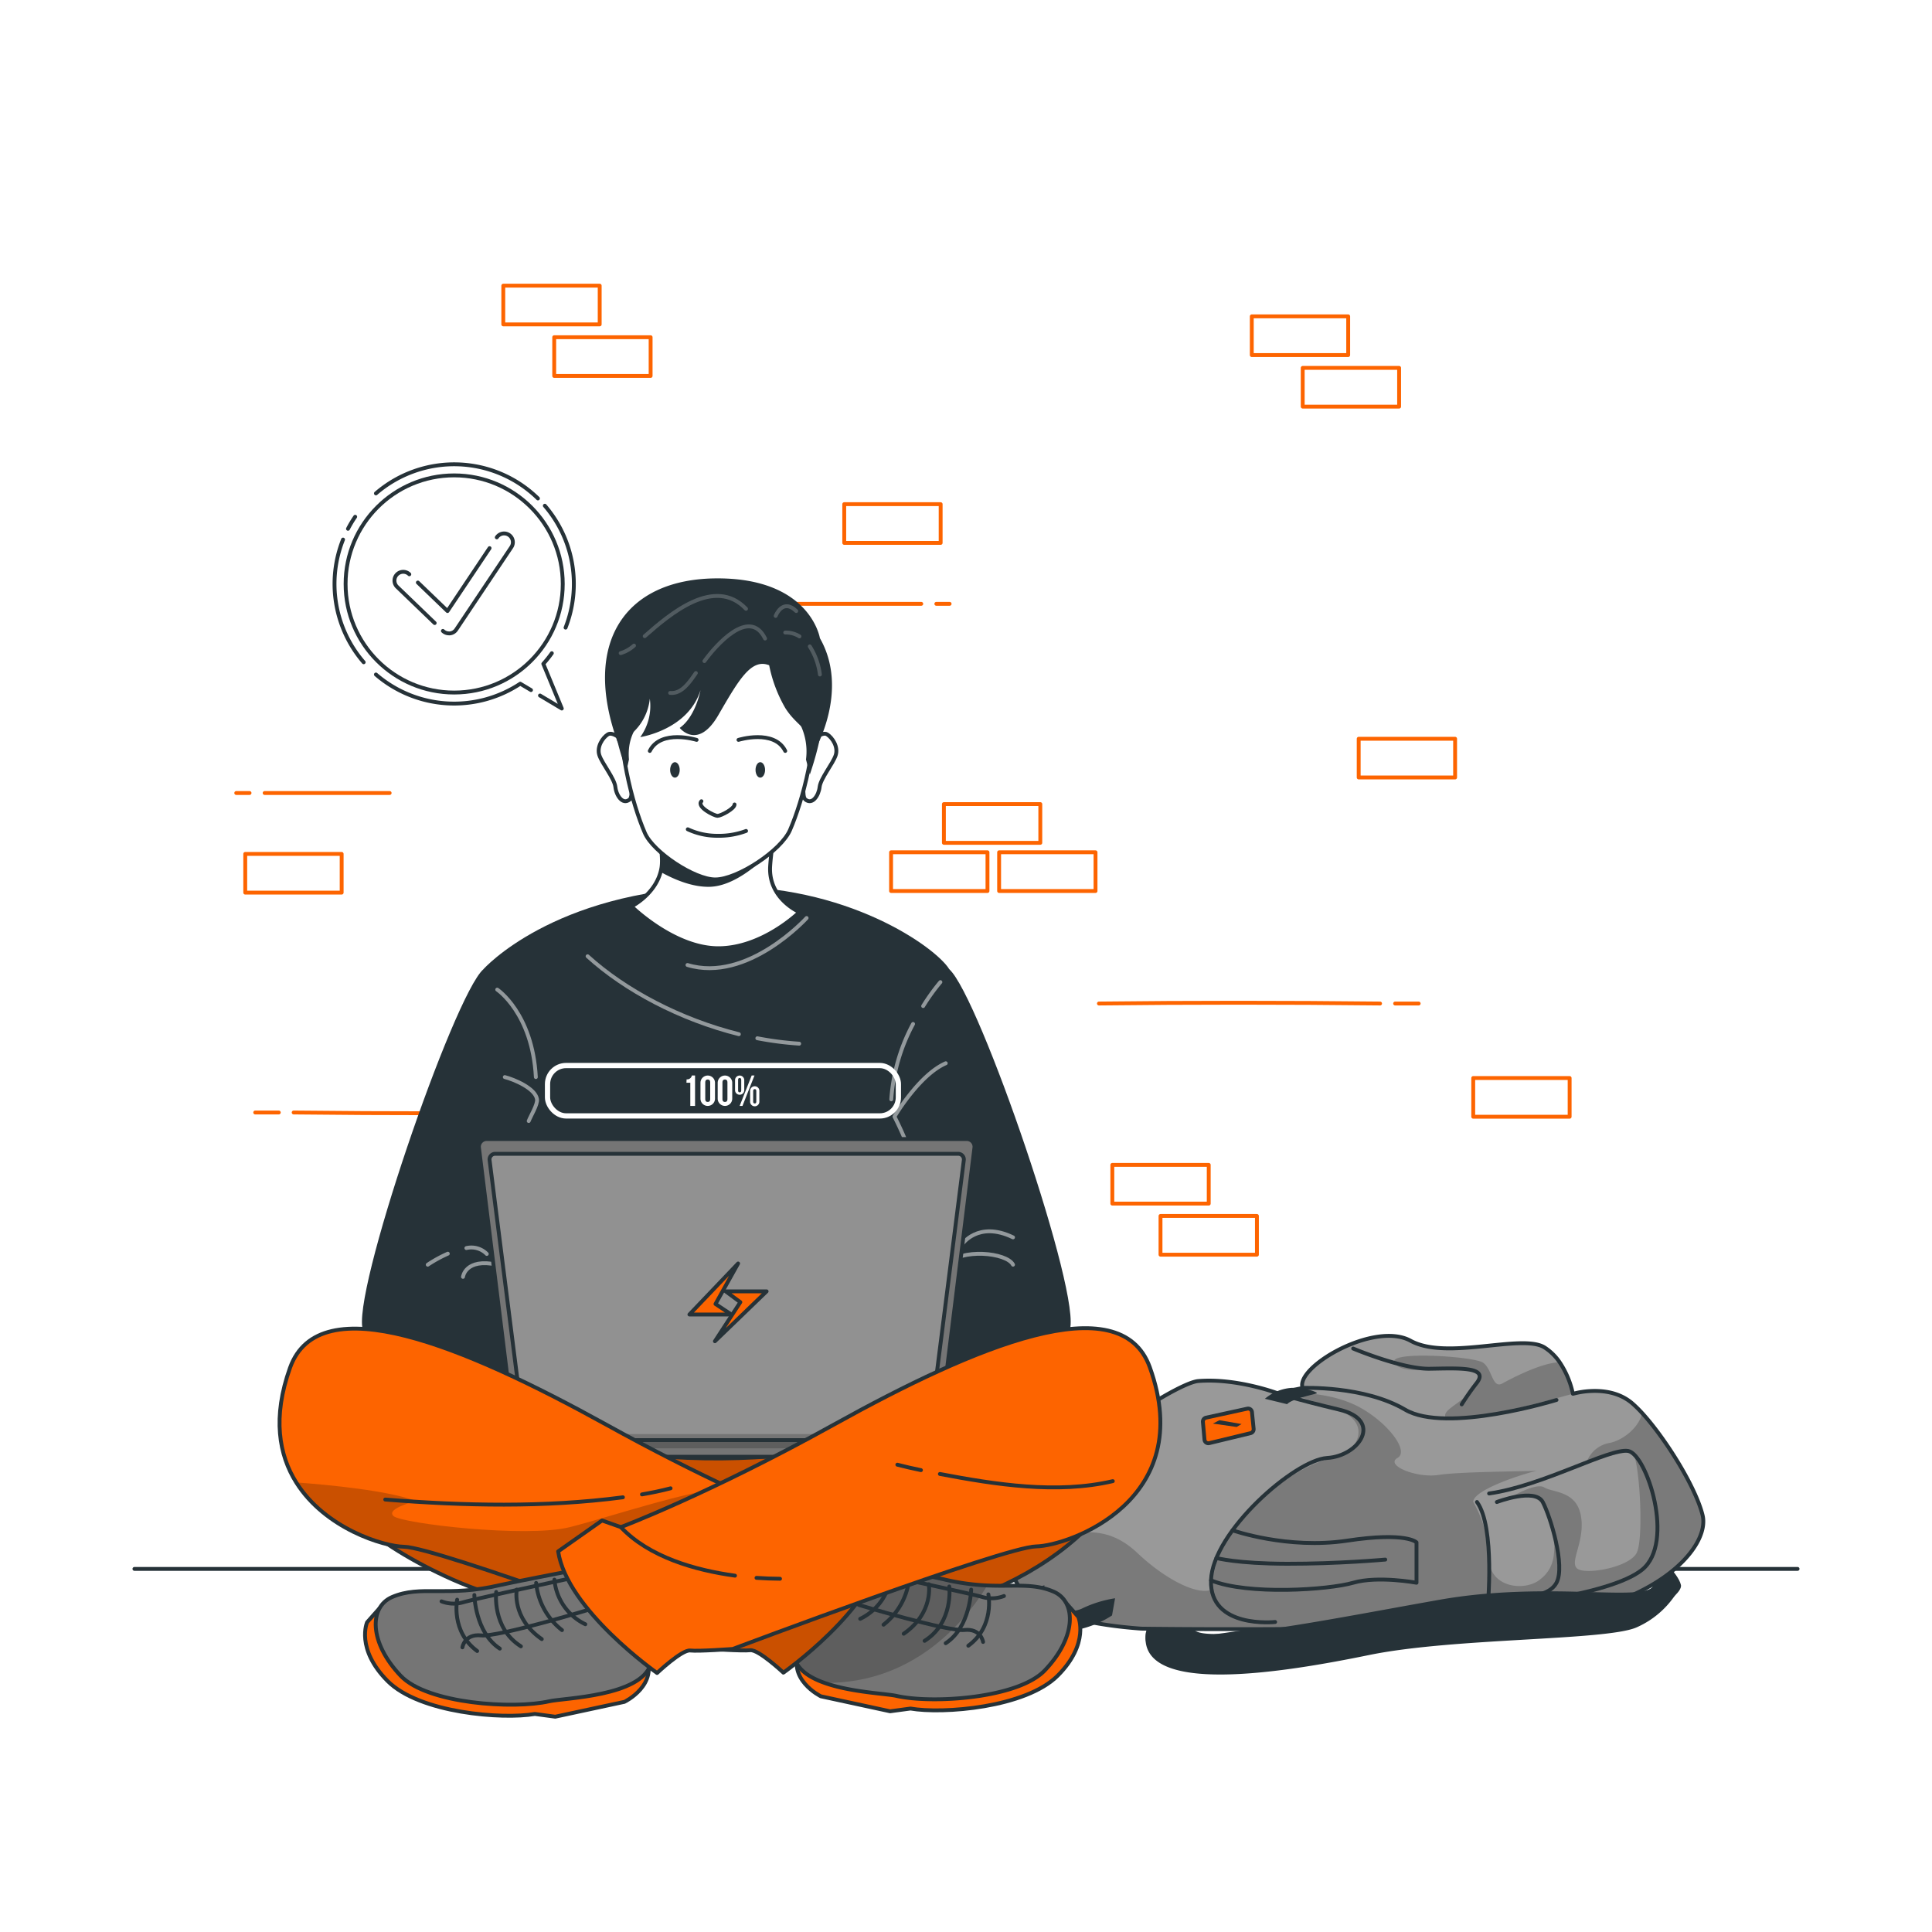 <svg class="animated" id="freepik_stories-files-sent" xmlns="http://www.w3.org/2000/svg" xmlns:xlink="http://www.w3.org/1999/xlink" viewBox="0 0 500 500" version="1.1" xmlns:svgjs="http://svgjs.com/svgjs"><style>svg#freepik_stories-files-sent:not(.animated) .animable {opacity: 0;}svg#freepik_stories-files-sent.animated #elhi7onuu8h5d {animation: 2.2s 1 forwards cubic-bezier(.36,-0.01,.5,1.38) slideRight;animation-delay: 0s;}svg#freepik_stories-files-sent.animated #elvqedasbb3v {animation: 2.2s 1 forwards cubic-bezier(.36,-0.01,.5,1.38) slideRight;animation-delay: 0.733s;opacity: 0}svg#freepik_stories-files-sent.animated #elu6qvzk6aar {animation: 2.2s 1 forwards cubic-bezier(.36,-0.01,.5,1.38) slideRight;animation-delay: 1.467s;opacity: 0}svg#freepik_stories-files-sent.animated #freepik--background-simple--inject-16 {animation: 2.2s 1 forwards cubic-bezier(.36,-0.01,.5,1.38) slideRight;animation-delay: 0s;}svg#freepik_stories-files-sent.animated #freepik--Bricks--inject-16 {animation: 1s 1 forwards cubic-bezier(.36,-0.01,.5,1.38) slideDown;animation-delay: 0s;}svg#freepik_stories-files-sent.animated #freepik--Floor--inject-16 {animation: 1s 1 forwards cubic-bezier(.36,-0.01,.5,1.38) lightSpeedLeft;animation-delay: 0s;}svg#freepik_stories-files-sent.animated #freepik--Bag--inject-16 {animation: 1s 1 forwards cubic-bezier(.36,-0.01,.5,1.38) slideDown;animation-delay: 0s;}svg#freepik_stories-files-sent.animated #freepik--Character--inject-16 {animation: 2s 1 forwards cubic-bezier(.36,-0.01,.5,1.38) zoomIn,1.5s Infinite  linear floating;animation-delay: 0s,2s;}svg#freepik_stories-files-sent.animated #freepik--Progress--inject-16 {animation: 2s 1 forwards cubic-bezier(.36,-0.01,.5,1.38) lightSpeedLeft,1.5s Infinite  linear floating;animation-delay: 0s,2s;}svg#freepik_stories-files-sent.animated #freepik--Bubble--inject-16 {animation: 2s 1 forwards cubic-bezier(.36,-0.01,.5,1.38) slideUp,1.5s Infinite  linear floating;animation-delay: 0s,2s;}svg#freepik_stories-files-sent.animated #eloc828oe0bb8 {animation: 2s 1 forwards cubic-bezier(.36,-0.01,.5,1.38) slideLeft;animation-delay: 0s;}svg#freepik_stories-files-sent.animated #elxp9w1s3t9 {animation: 2s 1 forwards cubic-bezier(.36,-0.01,.5,1.38) slideLeft;animation-delay: 0.061s;opacity: 0}svg#freepik_stories-files-sent.animated #el9j34naldr4 {animation: 2s 1 forwards cubic-bezier(.36,-0.01,.5,1.38) slideLeft;animation-delay: 0.121s;opacity: 0}svg#freepik_stories-files-sent.animated #elc8nr4ms9vrg {animation: 2s 1 forwards cubic-bezier(.36,-0.01,.5,1.38) slideLeft;animation-delay: 0.182s;opacity: 0}svg#freepik_stories-files-sent.animated #elsf1osgwh1tr {animation: 2s 1 forwards cubic-bezier(.36,-0.01,.5,1.38) slideLeft;animation-delay: 0.242s;opacity: 0}svg#freepik_stories-files-sent.animated #el837ce14qwsf {animation: 2s 1 forwards cubic-bezier(.36,-0.01,.5,1.38) slideLeft;animation-delay: 0.303s;opacity: 0}svg#freepik_stories-files-sent.animated #elgq0yi4sar5v {animation: 2s 1 forwards cubic-bezier(.36,-0.01,.5,1.38) slideLeft;animation-delay: 0.364s;opacity: 0}svg#freepik_stories-files-sent.animated #el6unsng15gbx {animation: 2s 1 forwards cubic-bezier(.36,-0.01,.5,1.38) slideLeft;animation-delay: 0.424s;opacity: 0}svg#freepik_stories-files-sent.animated #elqdt8kd4vhl9 {animation: 2s 1 forwards cubic-bezier(.36,-0.01,.5,1.38) slideLeft;animation-delay: 0.485s;opacity: 0}svg#freepik_stories-files-sent.animated #elz9gc32y3vkk {animation: 2s 1 forwards cubic-bezier(.36,-0.01,.5,1.38) slideLeft;animation-delay: 0.545s;opacity: 0}svg#freepik_stories-files-sent.animated #eltuabtyt1sr {animation: 2s 1 forwards cubic-bezier(.36,-0.01,.5,1.38) slideLeft;animation-delay: 0.606s;opacity: 0}svg#freepik_stories-files-sent.animated #el8vrx8lvsicl {animation: 2s 1 forwards cubic-bezier(.36,-0.01,.5,1.38) slideLeft;animation-delay: 0.667s;opacity: 0}svg#freepik_stories-files-sent.animated #elqnbujnr5b4a {animation: 2s 1 forwards cubic-bezier(.36,-0.01,.5,1.38) slideLeft;animation-delay: 0.727s;opacity: 0}svg#freepik_stories-files-sent.animated #elhy2tzmul5x {animation: 2s 1 forwards cubic-bezier(.36,-0.01,.5,1.38) slideLeft;animation-delay: 0.788s;opacity: 0}svg#freepik_stories-files-sent.animated #elb7n35iqm0iv {animation: 2s 1 forwards cubic-bezier(.36,-0.01,.5,1.38) slideLeft;animation-delay: 0.848s;opacity: 0}svg#freepik_stories-files-sent.animated #eltnq6r2bkpd {animation: 2s 1 forwards cubic-bezier(.36,-0.01,.5,1.38) slideLeft;animation-delay: 0.909s;opacity: 0}svg#freepik_stories-files-sent.animated #elqquv2aaqus8 {animation: 2s 1 forwards cubic-bezier(.36,-0.01,.5,1.38) slideLeft;animation-delay: 0.97s;opacity: 0}svg#freepik_stories-files-sent.animated #elvxibfhqp9wa {animation: 2s 1 forwards cubic-bezier(.36,-0.01,.5,1.38) slideLeft;animation-delay: 1.03s;opacity: 0}svg#freepik_stories-files-sent.animated #elx3scsez25t {animation: 2s 1 forwards cubic-bezier(.36,-0.01,.5,1.38) slideLeft;animation-delay: 1.091s;opacity: 0}svg#freepik_stories-files-sent.animated #el8my0k3pdm9e {animation: 2s 1 forwards cubic-bezier(.36,-0.01,.5,1.38) slideLeft;animation-delay: 1.152s;opacity: 0}svg#freepik_stories-files-sent.animated #elo06vqazje3 {animation: 2s 1 forwards cubic-bezier(.36,-0.01,.5,1.38) slideLeft;animation-delay: 1.212s;opacity: 0}svg#freepik_stories-files-sent.animated #eljer4ewfvfp {animation: 2s 1 forwards cubic-bezier(.36,-0.01,.5,1.38) slideLeft;animation-delay: 1.273s;opacity: 0}svg#freepik_stories-files-sent.animated #el2dapipcl9if {animation: 2s 1 forwards cubic-bezier(.36,-0.01,.5,1.38) slideLeft;animation-delay: 1.333s;opacity: 0}svg#freepik_stories-files-sent.animated #el40bi9edwkwd {animation: 2s 1 forwards cubic-bezier(.36,-0.01,.5,1.38) slideLeft;animation-delay: 1.394s;opacity: 0}svg#freepik_stories-files-sent.animated #elrnuclxc2nsb {animation: 2s 1 forwards cubic-bezier(.36,-0.01,.5,1.38) slideLeft;animation-delay: 1.455s;opacity: 0}svg#freepik_stories-files-sent.animated #el3g5w8sjsopl {animation: 2s 1 forwards cubic-bezier(.36,-0.01,.5,1.38) slideLeft;animation-delay: 1.515s;opacity: 0}svg#freepik_stories-files-sent.animated #elyn6yagsndug {animation: 2s 1 forwards cubic-bezier(.36,-0.01,.5,1.38) slideLeft;animation-delay: 1.576s;opacity: 0}svg#freepik_stories-files-sent.animated #elsd9hn2h6ql {animation: 2s 1 forwards cubic-bezier(.36,-0.01,.5,1.38) slideLeft;animation-delay: 1.636s;opacity: 0}svg#freepik_stories-files-sent.animated #el41o6ykp457n {animation: 2s 1 forwards cubic-bezier(.36,-0.01,.5,1.38) slideLeft;animation-delay: 1.697s;opacity: 0}svg#freepik_stories-files-sent.animated #el9tydaqzso2l {animation: 2s 1 forwards cubic-bezier(.36,-0.01,.5,1.38) slideLeft;animation-delay: 1.758s;opacity: 0}svg#freepik_stories-files-sent.animated #elbphsbg4u5bv {animation: 2s 1 forwards cubic-bezier(.36,-0.01,.5,1.38) slideLeft;animation-delay: 1.818s;opacity: 0}svg#freepik_stories-files-sent.animated #elkexl6f3ooo {animation: 2s 1 forwards cubic-bezier(.36,-0.01,.5,1.38) slideLeft;animation-delay: 1.879s;opacity: 0}svg#freepik_stories-files-sent.animated #elrqjxf42v5vh {animation: 2s 1 forwards cubic-bezier(.36,-0.01,.5,1.38) slideLeft;animation-delay: 1.939s;opacity: 0}svg#freepik_stories-files-sent.animated #freepik--Folder--inject-16 {animation: 2s 1 forwards cubic-bezier(.36,-0.01,.5,1.38) slideLeft,1.5s Infinite  linear floating;animation-delay: 0s,2s;}            @keyframes slideRight {                0% {                    opacity: 0;                    transform: translateX(30px);                }                100% {                    opacity: 1;                    transform: translateX(0);                }            }                    @keyframes slideDown {                0% {                    opacity: 0;                    transform: translateY(-30px);                }                100% {                    opacity: 1;                    transform: translateY(0);                }            }                    @keyframes lightSpeedLeft {              from {                transform: translate3d(-50%, 0, 0) skewX(20deg);                opacity: 0;              }              60% {                transform: skewX(-10deg);                opacity: 1;              }              80% {                transform: skewX(2deg);              }              to {                opacity: 1;                transform: translate3d(0, 0, 0);              }            }                    @keyframes zoomIn {                0% {                    opacity: 0;                    transform: scale(0.5);                }                100% {                    opacity: 1;                    transform: scale(1);                }            }                    @keyframes floating {                0% {                    opacity: 1;                    transform: translateY(0px);                }                50% {                    transform: translateY(-10px);                }                100% {                    opacity: 1;                    transform: translateY(0px);                }            }                    @keyframes slideUp {                0% {                    opacity: 0;                    transform: translateY(30px);                }                100% {                    opacity: 1;                    transform: inherit;                }            }                    @keyframes slideLeft {                0% {                    opacity: 0;                    transform: translateX(-30px);                }                100% {                    opacity: 1;                    transform: translateX(0);                }            }        </style><g id="freepik--background-simple--inject-16" class="animable" style="transform-origin: 248.588px 250.609px;"><g id="elhi7onuu8h5d"><path d="M67.93,167.09s-27.88,72,11.3,144.5S199.11,422.39,263.7,455.14s131.66,16.8,163.53-36.84-11.84-91.93-11.9-168.42,11.45-96.74-30-161.36-143.06-78.93-219.9-31S67.93,167.09,67.93,167.09Z" style="fill: rgb(255, 255, 255); opacity: 0.7; transform-origin: 248.588px 250.609px;" class="animable"></path></g><path d="M99.7,82.87C113.15,66.79,131.34,54.34,153,54.61c37,.46,57,33.2,78.22,58.47,11,13.1,23.49,25.74,39.83,31.89,24.51,9.24,51.81,3.85,75.69-4.72,10.7-3.84,23.38-9.24,35.42-6.48,36.63,8.38,32.82,53.08,26.77,81.38-8.17,38.22-21.45,78.91-48.36,108.27-64.43,70.29-180.38,27.2-238.5-28.89-4.27-4.12-8.36-8.43-12.21-12.95a180,180,0,0,1-25.16-38.44C66,204.19,63.39,156.84,79.64,116.6A127.83,127.83,0,0,1,99.7,82.87Z" style="fill: rgb(253, 100, 0); transform-origin: 240.865px 207.284px;" id="elvqedasbb3v" class="animable"></path><g id="elu6qvzk6aar"><path d="M99.7,82.87C113.15,66.79,131.34,54.34,153,54.61c37,.46,57,33.2,78.22,58.47,11,13.1,23.49,25.74,39.83,31.89,24.51,9.24,51.81,3.85,75.69-4.72,10.7-3.84,23.38-9.24,35.42-6.48,36.63,8.38,32.82,53.08,26.77,81.38-8.17,38.22-21.45,78.91-48.36,108.27-64.43,70.29-180.38,27.2-238.5-28.89-4.27-4.12-8.36-8.43-12.21-12.95a180,180,0,0,1-25.16-38.44C66,204.19,63.39,156.84,79.64,116.6A127.83,127.83,0,0,1,99.7,82.87Z" style="fill: rgb(255, 255, 255); opacity: 0.7; transform-origin: 240.865px 207.284px;" class="animable"></path></g></g><g id="freepik--Bricks--inject-16" class="animable" style="transform-origin: 233.68px 199.32px;"><g id="eli8ytg7o0sya"><rect x="300.34" y="314.69" width="24.95" height="10.02" style="fill: none; stroke: rgb(253, 100, 0); stroke-linecap: round; stroke-linejoin: round; transform-origin: 312.815px 319.7px; transform: rotate(180deg);" class="animable"></rect></g><g id="eli340x0vjung"><rect x="287.87" y="301.47" width="24.95" height="10.02" style="fill: none; stroke: rgb(253, 100, 0); stroke-linecap: round; stroke-linejoin: round; transform-origin: 300.345px 306.48px; transform: rotate(180deg);" class="animable"></rect></g><g id="eljvxs7tc01d"><rect x="230.61" y="220.57" width="24.95" height="10.02" style="fill: none; stroke: rgb(253, 100, 0); stroke-linecap: round; stroke-linejoin: round; transform-origin: 243.085px 225.58px; transform: rotate(180deg);" class="animable"></rect></g><g id="ellcwjukxwfrb"><rect x="244.28" y="208.1" width="24.95" height="10.02" style="fill: none; stroke: rgb(253, 100, 0); stroke-linecap: round; stroke-linejoin: round; transform-origin: 256.755px 213.11px; transform: rotate(180deg);" class="animable"></rect></g><g id="elup1mmk3xaba"><rect x="337.14" y="95.21" width="24.95" height="10.02" style="fill: none; stroke: rgb(253, 100, 0); stroke-linecap: round; stroke-linejoin: round; transform-origin: 349.615px 100.22px; transform: rotate(180deg);" class="animable"></rect></g><g id="elovry6gvcgc"><rect x="323.96" y="81.87" width="24.95" height="10.02" style="fill: none; stroke: rgb(253, 100, 0); stroke-linecap: round; stroke-linejoin: round; transform-origin: 336.435px 86.88px; transform: rotate(180deg);" class="animable"></rect></g><g id="elnmdpzir2arr"><rect x="143.43" y="87.27" width="24.95" height="10.02" style="fill: none; stroke: rgb(253, 100, 0); stroke-linecap: round; stroke-linejoin: round; transform-origin: 155.905px 92.28px; transform: rotate(180deg);" class="animable"></rect></g><g id="el17iyg5ims3p"><rect x="130.25" y="73.93" width="24.95" height="10.02" style="fill: none; stroke: rgb(253, 100, 0); stroke-linecap: round; stroke-linejoin: round; transform-origin: 142.725px 78.94px; transform: rotate(180deg);" class="animable"></rect></g><g id="el68m6twk4tkl"><rect x="218.49" y="130.48" width="24.95" height="10.02" style="fill: none; stroke: rgb(253, 100, 0); stroke-linecap: round; stroke-linejoin: round; transform-origin: 230.965px 135.49px; transform: rotate(180deg);" class="animable"></rect></g><g id="elto8yvt8d8y"><rect x="351.63" y="191.19" width="24.95" height="10.02" style="fill: none; stroke: rgb(253, 100, 0); stroke-linecap: round; stroke-linejoin: round; transform-origin: 364.105px 196.2px; transform: rotate(180deg);" class="animable"></rect></g><g id="el814fkodyouh"><rect x="381.27" y="278.99" width="24.95" height="10.02" style="fill: none; stroke: rgb(253, 100, 0); stroke-linecap: round; stroke-linejoin: round; transform-origin: 393.745px 284px; transform: rotate(180deg);" class="animable"></rect></g><g id="elq3spzt03uw"><rect x="258.57" y="220.57" width="24.95" height="10.02" style="fill: none; stroke: rgb(253, 100, 0); stroke-linecap: round; stroke-linejoin: round; transform-origin: 271.045px 225.58px; transform: rotate(180deg);" class="animable"></rect></g><path d="M357.16,259.71c-24.25-.27-49.25-.27-72.76,0" style="fill: none; stroke: rgb(253, 100, 0); stroke-linecap: round; stroke-linejoin: round; transform-origin: 320.78px 259.609px;" id="elbdxidbv63or" class="animable"></path><path d="M367.15,259.71h-6.09" style="fill: none; stroke: rgb(253, 100, 0); stroke-linecap: round; stroke-linejoin: round; transform-origin: 364.105px 259.71px;" id="el078kk7qp8etg" class="animable"></path><path d="M76,287.91c24.25.27,49.25.27,72.76,0" style="fill: none; stroke: rgb(253, 100, 0); stroke-linecap: round; stroke-linejoin: round; transform-origin: 112.38px 288.011px;" id="el3tcl85c6vk9" class="animable"></path><path d="M66.05,287.91h6.1" style="fill: none; stroke: rgb(253, 100, 0); stroke-linecap: round; stroke-linejoin: round; transform-origin: 69.1px 287.91px;" id="elb8k5mg6q4nu" class="animable"></path><path d="M242.32,156.27h3.44" style="fill: none; stroke: rgb(253, 100, 0); stroke-linecap: round; stroke-linejoin: round; transform-origin: 244.04px 156.27px;" id="elvhwz6p301hb" class="animable"></path><path d="M206.07,156.27h32.35" style="fill: none; stroke: rgb(253, 100, 0); stroke-linecap: round; stroke-linejoin: round; transform-origin: 222.245px 156.27px;" id="elxx3h6qydf6" class="animable"></path><rect x="63.47" y="220.99" width="24.95" height="10.02" style="fill: none; stroke: rgb(253, 100, 0); stroke-linecap: round; stroke-linejoin: round; transform-origin: 75.945px 226px;" id="el8vopwq58ap4" class="animable"></rect><path d="M64.58,205.23H61.14" style="fill: none; stroke: rgb(253, 100, 0); stroke-linecap: round; stroke-linejoin: round; transform-origin: 62.86px 205.23px;" id="el8wpo6meinns" class="animable"></path><path d="M100.84,205.23H68.49" style="fill: none; stroke: rgb(253, 100, 0); stroke-linecap: round; stroke-linejoin: round; transform-origin: 84.665px 205.23px;" id="el4wbhk2ss3pc" class="animable"></path></g><g id="freepik--Floor--inject-16" class="animable" style="transform-origin: 250px 406.03px;"><line x1="34.79" y1="406.03" x2="465.21" y2="406.03" style="fill: none; stroke: rgb(38, 50, 56); stroke-linecap: round; stroke-linejoin: round; transform-origin: 250px 406.03px;" id="el5e2v4zd8a2g" class="animable"></line></g><g id="freepik--Bag--inject-16" class="animable" style="transform-origin: 351.275px 389.542px;"><path d="M299.28,416.19s-6.44,9.11.23,12.17,65.73-4,93.37-4.26,42.74-10.7,42.15-13.86-7.33-9.18-7.33-9.18L423,406.55s5,1.5,4.86,3.82-18.45,9.87-41.48,6.69-72.11,6.68-76,6.24-.17-9.14-.17-9.14Z" style="fill: rgb(38, 50, 56); transform-origin: 365.766px 415.094px;" id="el0zw19i6ndca" class="animable"></path><path d="M392,419.82c-36.31,2.52-96.64,1.67-96.64,1.67-31.14-2.27-37-12.54-32.14-24.23,7.57-18,40.82-39.35,46.88-39.85,10-.81,20.52,3.16,20.52,3.16l6.5-1.37c-2-5.39,18.55-17.39,27.94-12.21s28.8-1.93,34.65,1.72a13.65,13.65,0,0,1,3.92,3.83,23.12,23.12,0,0,1,3.43,8.16h0l.08,0h0a21.13,21.13,0,0,1,4.5-.7c3.22-.17,7.51.32,10.87,3.25a32.4,32.4,0,0,1,2.45,2.42c6.06,6.62,13.86,19.13,15.66,26.43C442.72,400.4,428.3,417.29,392,419.82Z" style="fill: rgb(153, 153, 153); transform-origin: 351.263px 383.674px;" id="elvegm0xs4isd" class="animable"></path><g style="clip-path: url(&quot;#freepik--clip-path--inject-16&quot;); transform-origin: 351.275px 386.233px;" id="elctip49sx68" class="animable"><g id="elxd0h1cdog7m"><path d="M360.87,352.66c-1.77-3.11,20.58-1.64,22.95,0s2.38,6.78,4.95,5.39c2.05-1.1,9.86-5.33,14.86-5.51a23.12,23.12,0,0,1,3.43,8.16s-30.75,8.69-32.73,6.38,5.54-4.23,7.91-9.3-7.12-3.68-9.09-3.64S362.64,355.76,360.87,352.66Z" style="opacity: 0.2; transform-origin: 383.915px 359.154px;" class="animable"></path></g><g id="elbd34r5qw446"><path d="M392,419.82c-36.31,2.52-96.64,1.67-96.64,1.67-31.14-2.27-37-12.54-32.14-24.23,1.2.94,3.26,1.36,6.64.71,11.11-2.14,17.43-2.73,24.56,4s15.24,10.82,19,9.5c0,0,.52-14.86,15-25.53s17.89-7.64,20.78-10.47,4.6-8-3.7-10.92-12.34-4-12.34-4,9.14-.71,17.06,2.84,14.83,12,11.47,13.91,4.94,5.31,10.68,4.4c5.08-.82,21.94-.91,25.32-1.05-3,.64-16.42,4.83-16.42,8.05,0,0,4.14,6.8,4.11,14.49s9,8.67,12.91,5.79,4.73-6.83,3.25-14.35-5.62-8.08-11-6.91c0,0,6.92-4.17,9.1-2.79s8.3.8,9.49,7.32-3,11.87-1,13.65,13.45-.2,15.43-4,.67-25.57-1.24-26-11.46,2.47-11.73,2.55a7.72,7.72,0,0,1,5.85-5c3.52-.62,7.86-4.08,8.55-7.86,6.06,6.62,13.86,19.13,15.66,26.43C442.72,400.4,428.3,417.29,392,419.82Z" style="opacity: 0.2; transform-origin: 351.275px 391.06px;" class="animable"></path></g></g><path d="M392,419.82c-36.31,2.52-96.64,1.67-96.64,1.67-31.14-2.27-37-12.54-32.14-24.23,7.57-18,40.82-39.35,46.88-39.85,10-.81,20.52,3.16,20.52,3.16l6.5-1.37c-2-5.39,18.55-17.39,27.94-12.21s28.8-1.93,34.65,1.72a13.65,13.65,0,0,1,3.92,3.83,23.12,23.12,0,0,1,3.43,8.16h0l.08,0h0a21.13,21.13,0,0,1,4.5-.7c3.22-.17,7.51.32,10.87,3.25a32.4,32.4,0,0,1,2.45,2.42c6.06,6.62,13.86,19.13,15.66,26.43C442.72,400.4,428.3,417.29,392,419.82Z" style="fill: none; stroke: rgb(38, 50, 56); stroke-linecap: round; stroke-linejoin: round; transform-origin: 351.263px 383.674px;" id="el5rfoqblcd9u" class="animable"></path><path d="M330.62,360.57s4.55,1.52,16,4.25,5.14,12-3.17,12.5S313.81,396.39,313.41,409,330,419.77,330,419.77" style="fill: none; stroke: rgb(38, 50, 56); stroke-linecap: round; stroke-linejoin: round; transform-origin: 333.125px 390.217px;" id="elag8wt75vo59" class="animable"></path><path d="M337.13,359.2s15.84-.67,26.52,5.62,39.17-2.51,39.17-2.51" style="fill: none; stroke: rgb(38, 50, 56); stroke-linecap: round; stroke-linejoin: round; transform-origin: 369.975px 363.133px;" id="elppbb4gl114" class="animable"></path><path d="M382.24,388.72C387,395.24,385,416.1,385,416.1s31.37-2.86,40-9.88,1.13-29.86-3.62-30.71-22.15,9.07-36,11" style="fill: none; stroke: rgb(38, 50, 56); stroke-linecap: round; stroke-linejoin: round; transform-origin: 405.596px 395.779px;" id="elsfnxyo2jzp" class="animable"></path><path d="M387.39,388.72s9.89-3.76,11.87,0,5.9,16.48,3.56,20.89-11.08,3.59-11.08,3.59" style="fill: none; stroke: rgb(38, 50, 56); stroke-linecap: round; stroke-linejoin: round; transform-origin: 395.466px 400.155px;" id="eltzq2zvl3m" class="animable"></path><path d="M350.2,349s12.64,5.33,19.77,5.23,15.44-.63,12.27,3.59a67.06,67.06,0,0,0-3.95,5.63" style="fill: none; stroke: rgb(38, 50, 56); stroke-linecap: round; stroke-linejoin: round; transform-origin: 366.567px 356.225px;" id="elxji3127v" class="animable"></path><path d="M319,396.05s14.21,5,29.64,2.67,17.95.45,17.95.45v10.44s-10-1.85-16.37,0-27.3,3.26-36.79-.61" style="fill: none; stroke: rgb(38, 50, 56); stroke-linecap: round; stroke-linejoin: round; transform-origin: 340.01px 403.755px;" id="elnne0tdacxq" class="animable"></path><path d="M314.81,403.21s5.23,1.46,18.33,1.49,25.37-1.08,25.37-1.08" style="fill: none; stroke: rgb(38, 50, 56); stroke-linecap: round; stroke-linejoin: round; transform-origin: 336.66px 403.955px;" id="elvld7ng5nhab" class="animable"></path><path d="M311.72,372.55l-.41-4.55a1.05,1.05,0,0,1,.82-1.11l10.62-2.32a1,1,0,0,1,1.26.91l.43,4.3a1.06,1.06,0,0,1-.79,1.12L313,373.47A1,1,0,0,1,311.72,372.55Z" style="fill: rgb(253, 100, 0); stroke: rgb(38, 50, 56); stroke-linecap: round; stroke-linejoin: round; transform-origin: 317.875px 369.023px;" id="el8ra2qv9ze8d" class="animable"></path><polygon points="315.58 367.55 321.32 368.54 320.04 369.3 313.9 368.42 315.58 367.55" style="fill: rgb(38, 50, 56); transform-origin: 317.61px 368.425px;" id="el1b9rgs6cdf8" class="animable"></polygon><path d="M327.35,362a12,12,0,0,1,7-2.83c3.85,0,6.82,1.19,6.42,1.42s-6.52,1.43-7.66,2.81Z" style="fill: rgb(38, 50, 56); transform-origin: 334.078px 361.285px;" id="elxqi41jzmi3n" class="animable"></path><path d="M270.29,410.26s-12.46,4.07-5.74,8.82,15.83,3.76,23.24-1l.79-4.45a30.34,30.34,0,0,0-8.4,2.58c-3.86,2-12.86,0-12.27-1.1a2.68,2.68,0,0,1,2.18-1.09Z" style="fill: rgb(38, 50, 56); transform-origin: 275.57px 416.223px;" id="el0n6h24u96r8" class="animable"></path><path d="M308.68,421.19c.92,5,35.68-2.2,63.91-7.18s53.2.79,55.28-3.64,7.16-.13,7.16-.13a23.34,23.34,0,0,1-11.66,11c-8.28,3.39-47.17,2.6-69,7.07s-60.56,11-57.77-6Z" style="fill: rgb(38, 50, 56); transform-origin: 365.744px 420.865px;" id="el5sa1zzigvi" class="animable"></path></g><g id="freepik--Character--inject-16" class="animable" style="transform-origin: 186.326px 296.98px;"><path d="M75,364s-.57,25.77,42.1,44.77S275.73,437,296.86,370.06l-65.71-18.87H143L123.6,360Z" style="fill: rgb(253, 100, 0); transform-origin: 185.93px 386.914px;" id="elp0jthd71nqb" class="animable"></path><g style="clip-path: url(&quot;#freepik--clip-path-2--inject-16&quot;); transform-origin: 185.93px 386.914px;" id="el9rg9i0a2nt" class="animable"><g id="eljnokjem4qtc"><path d="M75,364s-.57,25.77,42.1,44.77S275.73,437,296.86,370.06l-65.71-18.87H143L123.6,360Z" style="opacity: 0.2; transform-origin: 185.93px 386.914px;" class="animable"></path></g></g><path d="M75,364s-.57,25.77,42.1,44.77S275.73,437,296.86,370.06l-65.71-18.87H143L123.6,360Z" style="fill: none; stroke: rgb(38, 50, 56); stroke-linecap: round; stroke-linejoin: round; transform-origin: 185.93px 386.914px;" id="elo6g6n1gs1xl" class="animable"></path><path d="M125.09,250.85c-7.74,6.91-34.58,85-31.11,93.52s49,16.3,49,16.3-4.5-88.17-4.73-89.64S125.09,250.85,125.09,250.85Z" style="fill: rgb(38, 50, 56); transform-origin: 118.326px 305.76px;" id="eltecuma1io0s" class="animable"></path><path d="M245.68,250.85c7.74,6.91,34.58,85,31.11,93.52s-49,16.3-49,16.3,4.5-88.17,4.73-89.64S245.68,250.85,245.68,250.85Z" style="fill: rgb(38, 50, 56); transform-origin: 252.444px 305.76px;" id="eljm5bzh5qbo9" class="animable"></path><path d="M125.09,250.85s17.86-20.18,60.1-21.38c33.94-1,57.17,15.85,60.49,21.38s-15.1,79.24-15.1,79.24l10.31,39.68s-55.29,18.42-104.67,0l6.63-41.9S125.46,261.17,125.09,250.85Z" style="fill: rgb(38, 50, 56); transform-origin: 185.585px 303.692px;" id="elebnmzzl45s" class="animable"></path><g id="elxqc5tzvv4vo"><g style="opacity: 0.5; transform-origin: 186.435px 286.37px;" class="animable"><path d="M208.75,237.58s-15.3,16.86-30.83,12.16" style="fill: none; stroke: rgb(255, 255, 255); stroke-linecap: round; stroke-linejoin: round; transform-origin: 193.335px 244.074px;" id="el6a3jfa7sawu" class="animable"></path><path d="M196,268.7a87.4,87.4,0,0,0,10.83,1.4" style="fill: none; stroke: rgb(255, 255, 255); stroke-linecap: round; stroke-linejoin: round; transform-origin: 201.415px 269.4px;" id="el6ep57dulr6d" class="animable"></path><path d="M152.07,247.48c9.71,8.83,24,16.39,39.15,20.17" style="fill: none; stroke: rgb(255, 255, 255); stroke-linecap: round; stroke-linejoin: round; transform-origin: 171.645px 257.565px;" id="elahuavwf9kx" class="animable"></path><path d="M236.3,265a48.11,48.11,0,0,0-5.64,19.51" style="fill: none; stroke: rgb(255, 255, 255); stroke-linecap: round; stroke-linejoin: round; transform-origin: 233.48px 274.755px;" id="elj9rnty1y2kg" class="animable"></path><path d="M243.37,254.17a53.5,53.5,0,0,0-4.46,6.2" style="fill: none; stroke: rgb(255, 255, 255); stroke-linecap: round; stroke-linejoin: round; transform-origin: 241.14px 257.27px;" id="elfc9p7cz42o5" class="animable"></path><path d="M244.76,275.17c-6.91,3-13.27,13.82-13.27,13.82a83.34,83.34,0,0,1,6.63,17.69" style="fill: none; stroke: rgb(255, 255, 255); stroke-linecap: round; stroke-linejoin: round; transform-origin: 238.125px 290.925px;" id="elf1qzehmsrg" class="animable"></path><path d="M234.25,332.67s6.47-1.05,10.51-5.37,15.75-3.16,17.41,0" style="fill: none; stroke: rgb(255, 255, 255); stroke-linecap: round; stroke-linejoin: round; transform-origin: 248.21px 328.574px;" id="elgz39jpmxjlb" class="animable"></path><path d="M248.9,322.13s4.15-6.32,13.27-1.9" style="fill: none; stroke: rgb(255, 255, 255); stroke-linecap: round; stroke-linejoin: round; transform-origin: 255.535px 320.395px;" id="elpgcp6t2qfdl" class="animable"></path><path d="M128.68,256.11s9.11,6.07,10,22.64" style="fill: none; stroke: rgb(255, 255, 255); stroke-linecap: round; stroke-linejoin: round; transform-origin: 133.68px 267.43px;" id="elagxeo7fvv6v" class="animable"></path><path d="M134.88,295.39c-2.47,6.83-5.15,13.81-6.49,21" style="fill: none; stroke: rgb(255, 255, 255); stroke-linecap: round; stroke-linejoin: round; transform-origin: 131.635px 305.89px;" id="eln96dzvh5yv" class="animable"></path><path d="M130.64,278.75c2.41.61,7.88,2.9,8.34,5.72.22,1.31-1.7,4.45-2.15,5.65" style="fill: none; stroke: rgb(255, 255, 255); stroke-linecap: round; stroke-linejoin: round; transform-origin: 134.819px 284.435px;" id="elgxjopkc4obf" class="animable"></path><path d="M120.7,323a5.6,5.6,0,0,1,5.28,1.52" style="fill: none; stroke: rgb(255, 255, 255); stroke-linecap: round; stroke-linejoin: round; transform-origin: 123.34px 323.685px;" id="elgyew6satm5w" class="animable"></path><path d="M110.7,327.3a34.84,34.84,0,0,1,5.19-2.85" style="fill: none; stroke: rgb(255, 255, 255); stroke-linecap: round; stroke-linejoin: round; transform-origin: 113.295px 325.875px;" id="elz33eanc5qa" class="animable"></path><path d="M119.82,330.45s.59-4.93,8.86-3.15,27.9,7.86,27.9,7.86" style="fill: none; stroke: rgb(255, 255, 255); stroke-linecap: round; stroke-linejoin: round; transform-origin: 138.2px 331.036px;" id="elvzqwthjyhi" class="animable"></path></g></g><path d="M206.9,236.05s-9.5,9.35-21,9.35-22.48-10.83-22.48-10.83,5.93-2.95,7.52-8.86a9.58,9.58,0,0,0,.24-1.09c.43-2.59-.26-7-1.26-11.35-1.57-6.85-3.9-13.71-3.9-13.71h37.15s-1.76,8.57-2.92,16.47c-.21,1.45-.41,2.87-.56,4.22s-.31,2.8-.38,4C198.85,232.62,206.9,236.05,206.9,236.05Z" style="fill: rgb(255, 255, 255); stroke: rgb(38, 50, 56); stroke-linecap: round; stroke-linejoin: round; transform-origin: 185.16px 222.48px;" id="el8z241xgj3r6" class="animable"></path><path d="M241.87,369.84v4.29a3.17,3.17,0,0,1-.08.69A2.92,2.92,0,0,1,239,377H137.18a2.92,2.92,0,0,1-2.83-2.2,3.17,3.17,0,0,1-.08-.69v-4.29Z" style="fill: rgb(117, 117, 117); transform-origin: 188.07px 373.41px;" id="elkkb56xtxltc" class="animable"></path><g style="clip-path: url(&quot;#freepik--clip-path-3--inject-16&quot;); transform-origin: 188.07px 372.33px;" id="el8pc7q9fbb0b" class="animable"><g id="el3lfgbzebfi7"><path d="M241.87,369.84v4.29a3.17,3.17,0,0,1-.08.69H134.35a3.17,3.17,0,0,1-.08-.69v-4.29Z" style="opacity: 0.2; transform-origin: 188.07px 372.33px;" class="animable"></path></g></g><path d="M241.87,369.84v4.29a3.17,3.17,0,0,1-.08.69A2.92,2.92,0,0,1,239,377H137.18a2.92,2.92,0,0,1-2.83-2.2,3.17,3.17,0,0,1-.08-.69v-4.29Z" style="fill: none; stroke: rgb(38, 50, 56); stroke-linecap: round; stroke-linejoin: round; transform-origin: 188.07px 373.41px;" id="elhpirr437x8q" class="animable"></path><path d="M240.86,372.7H135.27a2.12,2.12,0,0,1-2.14-1.65l-9.17-74a2,2,0,0,1,2-2.27H250.18a2,2,0,0,1,2,2.27l-9.17,74A2.1,2.1,0,0,1,240.86,372.7Z" style="fill: rgb(117, 117, 117); stroke: rgb(38, 50, 56); stroke-linecap: round; stroke-linejoin: round; transform-origin: 188.07px 333.741px;" id="elhsvymhxrfqr" class="animable"></path><g id="elz7wyqqtw4ho"><path d="M135.7,371.14l-9-70.93a1.46,1.46,0,0,1,1.43-1.61H248a1.47,1.47,0,0,1,1.44,1.61l-9,70.93" style="fill: rgb(255, 255, 255); opacity: 0.2; transform-origin: 188.069px 334.87px;" class="animable"></path></g><path d="M135.7,371.14l-9-70.93a1.46,1.46,0,0,1,1.43-1.61H248a1.47,1.47,0,0,1,1.44,1.61l-9,70.93" style="fill: none; stroke: rgb(38, 50, 56); stroke-linecap: round; stroke-linejoin: round; transform-origin: 188.069px 334.87px;" id="el0zu02y19vu3" class="animable"></path><polygon points="189.27 340.19 178.42 340.19 191.02 326.99 185.17 337.47 189.27 340.19" style="fill: rgb(253, 100, 0); stroke: rgb(38, 50, 56); stroke-linecap: round; stroke-linejoin: round; transform-origin: 184.72px 333.59px;" id="eldg6fnxtz2vo" class="animable"></polygon><polygon points="185.02 347.11 198.4 334.2 187.8 334.2 191.6 337 185.02 347.11" style="fill: rgb(253, 100, 0); stroke: rgb(38, 50, 56); stroke-linecap: round; stroke-linejoin: round; transform-origin: 191.71px 340.655px;" id="el4jsdwpsk8xa" class="animable"></polygon><path d="M275.86,414.81l3.2,3.64s3,6.82-5.29,15.17-29.78,10-38.14,8.55l-5.27.71L212.43,439s-9.08-4.44-5.37-12.23S275.86,414.81,275.86,414.81Z" style="fill: rgb(253, 100, 0); stroke: rgb(38, 50, 56); stroke-linecap: round; stroke-linejoin: round; transform-origin: 242.879px 428.845px;" id="elqhncj09ogid" class="animable"></path><path d="M270.36,432.33c-6.93,7.23-29.13,8.67-38.4,6.56-2.53-.58-11.74-.91-18.6-3.37-3.7-1.31-6.72-3.24-7.64-6.16-2.66-8.33,20.78-24.18,20.78-24.18s14.95,2.88,18.05,3.62a59.14,59.14,0,0,0,11,1.52c7.11.31,11.92-.64,17.13,1.6C278.58,414.47,278.66,423.67,270.36,432.33Z" style="fill: rgb(117, 117, 117); transform-origin: 241.194px 422.479px;" id="el5ljmr1sc45o" class="animable"></path><g style="clip-path: url(&quot;#freepik--clip-path-4--inject-16&quot;); transform-origin: 230.51px 420.352px;" id="elqeroshtoffr" class="animable"><g id="elyxkfp89do9n"><path d="M255.51,410.32c-5.34,8.72-18.67,25.46-42.15,25.2-3.7-1.31-6.72-3.24-7.64-6.16-2.66-8.33,20.78-24.18,20.78-24.18s14.95,2.88,18.05,3.62A59.14,59.14,0,0,0,255.51,410.32Z" style="opacity: 0.2; transform-origin: 230.51px 420.352px;" class="animable"></path></g></g><path d="M270.36,432.33c-6.93,7.23-29.13,8.67-38.4,6.56-2.53-.58-11.74-.91-18.6-3.37-3.7-1.31-6.72-3.24-7.64-6.16-2.66-8.33,20.78-24.18,20.78-24.18s14.95,2.88,18.05,3.62a59.14,59.14,0,0,0,11,1.52c7.11.31,11.92-.64,17.13,1.6C278.58,414.47,278.66,423.67,270.36,432.33Z" style="fill: none; stroke: rgb(38, 50, 56); stroke-linecap: round; stroke-linejoin: round; transform-origin: 241.194px 422.479px;" id="elxok45z7wmv" class="animable"></path><path d="M222.25,415.35s23,6.94,27.32,6.49,4.85,3.09,4.85,3.09" style="fill: none; stroke: rgb(38, 50, 56); stroke-linecap: round; stroke-linejoin: round; transform-origin: 238.335px 420.14px;" id="elpfft1tvynt" class="animable"></path><path d="M225.94,407s25.24,5.4,28.29,6.3a8.78,8.78,0,0,0,5.59-.25" style="fill: none; stroke: rgb(38, 50, 56); stroke-linecap: round; stroke-linejoin: round; transform-origin: 242.88px 410.32px;" id="el9ynxw6l275r" class="animable"></path><path d="M230.62,407.4a14.19,14.19,0,0,1-8,11.55" style="fill: none; stroke: rgb(38, 50, 56); stroke-linecap: round; stroke-linejoin: round; transform-origin: 226.62px 413.175px;" id="elpmp0s6n2up" class="animable"></path><path d="M235.34,408.26a17.64,17.64,0,0,1-6.68,12.21" style="fill: none; stroke: rgb(38, 50, 56); stroke-linecap: round; stroke-linejoin: round; transform-origin: 232px 414.365px;" id="elcbyzwavkrc" class="animable"></path><path d="M240.37,410s1.36,7.38-6.49,12.81" style="fill: none; stroke: rgb(38, 50, 56); stroke-linecap: round; stroke-linejoin: round; transform-origin: 237.17px 416.405px;" id="elhf28pqvy5so" class="animable"></path><path d="M245.67,410.58s1.19,9.3-6.39,14.07" style="fill: none; stroke: rgb(38, 50, 56); stroke-linecap: round; stroke-linejoin: round; transform-origin: 242.509px 417.615px;" id="el6w3eo4b3vjw" class="animable"></path><path d="M251.34,411.39s-.2,9.71-6.59,13.87" style="fill: none; stroke: rgb(38, 50, 56); stroke-linecap: round; stroke-linejoin: round; transform-origin: 248.045px 418.325px;" id="eluav0nzvs9oj" class="animable"></path><path d="M255.79,412.63s1.68,8.25-5.19,13.28" style="fill: none; stroke: rgb(38, 50, 56); stroke-linecap: round; stroke-linejoin: round; transform-origin: 253.286px 419.27px;" id="el2r51iabhuvo" class="animable"></path><path d="M228.27,401.35c-2.23,15.11-25.53,31.53-25.53,31.53s-6.45-6.05-8.58-5.8-11-.38-11-.38S113,400.44,104.58,400.3c-5.26-.08-20.42-4.69-27.92-16.65-4.46-7.1-6.21-16.8-1.6-29.67,7.6-21.23,45.07-5.59,81.81,14.7,12.2,6.75,23,12.16,31.77,16.28,14.55,6.85,23.4,10.15,23.4,10.15l4.86-1.74Z" style="fill: rgb(253, 100, 0); transform-origin: 150.308px 388.363px;" id="ele4pix472bi6" class="animable"></path><g style="clip-path: url(&quot;#freepik--clip-path-5--inject-16&quot;); transform-origin: 152.465px 408.265px;" id="eloj47g3afl1n" class="animable"><g id="elkmqq5ngcchg"><path d="M228.27,401.35c-2.23,15.11-25.53,31.53-25.53,31.53s-6.45-6.05-8.58-5.8-11-.38-11-.38S113,400.44,104.58,400.3c-5.26-.08-20.42-4.69-27.92-16.65,8.81.65,23.82,2.12,31,4.8,0,0-8,2-5.8,3.92s34.32,5.7,45.62,2.85c10.22-2.57,30.62-9.52,41.18-10.26,14.55,6.85,23.4,10.15,23.4,10.15l4.86-1.74Z" style="opacity: 0.2; transform-origin: 152.465px 408.265px;" class="animable"></path></g></g><path d="M228.27,401.35c-2.23,15.11-25.53,31.53-25.53,31.53s-6.45-6.05-8.58-5.8-11-.38-11-.38S113,400.44,104.58,400.3c-5.26-.08-20.42-4.69-27.92-16.65-4.46-7.1-6.21-16.8-1.6-29.67,7.6-21.23,45.07-5.59,81.81,14.7,12.2,6.75,23,12.16,31.77,16.28,14.55,6.85,23.4,10.15,23.4,10.15l4.86-1.74Z" style="fill: none; stroke: rgb(38, 50, 56); stroke-linecap: round; stroke-linejoin: round; transform-origin: 150.308px 388.363px;" id="el8zsfam7uux" class="animable"></path><path d="M166.14,386.75c2.49-.43,5-.94,7.41-1.58" style="fill: none; stroke: rgb(38, 50, 56); stroke-linecap: round; stroke-linejoin: round; transform-origin: 169.845px 385.96px;" id="elbwu6n29eipv" class="animable"></path><path d="M99.7,388.08c20.33,1.63,41.26,2.09,61.51-.58" style="fill: none; stroke: rgb(38, 50, 56); stroke-linecap: round; stroke-linejoin: round; transform-origin: 130.455px 388.451px;" id="elc1096reb828" class="animable"></path><path d="M98.23,416.21,95,419.85s-3,6.82,5.28,15.17,29.78,10,38.14,8.55l5.28.71,17.92-3.85S170.74,436,167,428.2,98.23,416.21,98.23,416.21Z" style="fill: rgb(253, 100, 0); stroke: rgb(38, 50, 56); stroke-linecap: round; stroke-linejoin: round; transform-origin: 131.185px 430.245px;" id="elzw924b6d6jd" class="animable"></path><path d="M147.6,406.58s-14.95,2.88-18.06,3.61c-13.89,3.28-20.59-.09-28.08,3.13-5.94,2.55-6,11.75,2.27,20.41,6.93,7.23,29.13,8.67,38.4,6.56,3.89-.88,23.6-1.23,26.25-9.54S147.6,406.58,147.6,406.58Z" style="fill: rgb(117, 117, 117); stroke: rgb(38, 50, 56); stroke-linecap: round; stroke-linejoin: round; transform-origin: 132.911px 423.879px;" id="elx44otlad5n" class="animable"></path><path d="M151.84,416.75s-23,6.94-27.32,6.49-4.85,3.09-4.85,3.09" style="fill: none; stroke: rgb(38, 50, 56); stroke-linecap: round; stroke-linejoin: round; transform-origin: 135.755px 421.54px;" id="elpti9tctu0p" class="animable"></path><path d="M148.16,408.37s-25.25,5.41-28.3,6.3a8.75,8.75,0,0,1-5.59-.24" style="fill: none; stroke: rgb(38, 50, 56); stroke-linecap: round; stroke-linejoin: round; transform-origin: 131.215px 411.693px;" id="elgmdrwmmy7nw" class="animable"></path><path d="M143.48,408.8a14.19,14.19,0,0,0,8,11.55" style="fill: none; stroke: rgb(38, 50, 56); stroke-linecap: round; stroke-linejoin: round; transform-origin: 147.48px 414.575px;" id="elyrto9pxy6i" class="animable"></path><path d="M138.75,409.66a17.62,17.62,0,0,0,6.69,12.21" style="fill: none; stroke: rgb(38, 50, 56); stroke-linecap: round; stroke-linejoin: round; transform-origin: 142.095px 415.765px;" id="el3l1u5mn0hk4" class="animable"></path><path d="M133.73,411.39s-1.37,7.38,6.48,12.81" style="fill: none; stroke: rgb(38, 50, 56); stroke-linecap: round; stroke-linejoin: round; transform-origin: 136.924px 417.795px;" id="elep2guyau6sh" class="animable"></path><path d="M128.42,412s-1.19,9.3,6.39,14.07" style="fill: none; stroke: rgb(38, 50, 56); stroke-linecap: round; stroke-linejoin: round; transform-origin: 131.581px 419.035px;" id="elem3iffz1lip" class="animable"></path><path d="M122.76,412.79s.19,9.71,6.59,13.87" style="fill: none; stroke: rgb(38, 50, 56); stroke-linecap: round; stroke-linejoin: round; transform-origin: 126.055px 419.725px;" id="el9lqtue9uj0w" class="animable"></path><path d="M118.31,414s-1.68,8.24,5.18,13.28" style="fill: none; stroke: rgb(38, 50, 56); stroke-linecap: round; stroke-linejoin: round; transform-origin: 120.809px 420.64px;" id="elavfl974uhzi" class="animable"></path><path d="M297.57,353.84c-7.65-21.22-45.08-5.51-81.77,14.85-32.44,18-55.13,26.53-55.13,26.53l-4.86-1.72-11.36,8c2.26,15.1,25.6,31.47,25.6,31.47s6.43-6.07,8.57-5.82,11-.4,11-.4,70.16-26.39,78.53-26.54S310,388.39,297.57,353.84Z" style="fill: rgb(253, 100, 0); stroke: rgb(38, 50, 56); stroke-linecap: round; stroke-linejoin: round; transform-origin: 222.378px 388.352px;" id="el5ppfponyvxk" class="animable"></path><path d="M195.78,408.35c2,.14,4.06.22,6.09.23" style="fill: none; stroke: rgb(38, 50, 56); stroke-linecap: round; stroke-linejoin: round; transform-origin: 198.825px 408.465px;" id="el0wkgvtze9zbl" class="animable"></path><path d="M160.67,395.22C168,403,180,406.38,190.22,407.78" style="fill: none; stroke: rgb(38, 50, 56); stroke-linecap: round; stroke-linejoin: round; transform-origin: 175.445px 401.5px;" id="elhakh3bhlfl" class="animable"></path><path d="M243.24,381.46c14.35,2.73,30.31,5.23,44.75,1.86" style="fill: none; stroke: rgb(38, 50, 56); stroke-linecap: round; stroke-linejoin: round; transform-origin: 265.615px 383.202px;" id="el7g5p8bqcdqw" class="animable"></path><path d="M232.23,379.06c2,.51,4.06,1,6.11,1.41" style="fill: none; stroke: rgb(38, 50, 56); stroke-linecap: round; stroke-linejoin: round; transform-origin: 235.285px 379.765px;" id="elrd4foxde0yr" class="animable"></path><path d="M200.3,216c-.21,1.45-.41,2.87-.56,4.22-3.74,3.83-10,9.1-16,9.28-4.39.13-9-1.75-12.74-3.82a9.58,9.58,0,0,0,.24-1.09c.43-2.59-.26-7-1.26-11.35Z" style="fill: rgb(38, 50, 56); transform-origin: 185.14px 221.373px;" id="elybpho6afspj" class="animable"></path><path d="M210,191.78s2.73-2.57,4.07-1.72,2.93,3.23,2.2,5.41-3.9,6-4.15,8.2-1.88,4.72-3.68,3.25S210,191.78,210,191.78Z" style="fill: rgb(255, 255, 255); stroke: rgb(38, 50, 56); stroke-linecap: round; stroke-linejoin: round; transform-origin: 212.182px 198.623px;" id="elw41bkr193pa" class="animable"></path><path d="M161.38,191.78s-2.73-2.57-4.07-1.72-2.93,3.23-2.19,5.41,3.9,6,4.14,8.2,1.89,4.72,3.68,3.25S161.38,191.78,161.38,191.78Z" style="fill: rgb(255, 255, 255); stroke: rgb(38, 50, 56); stroke-linecap: round; stroke-linejoin: round; transform-origin: 159.199px 198.623px;" id="el6mx1hddr0kd" class="animable"></path><path d="M185.1,156.7c35.5,0,25.9,42.92,19.36,58.1-2.29,5.33-13.61,12.8-19.36,12.8-5.35,0-16-7-18.2-12C160.29,200.3,151.27,156.7,185.1,156.7Z" style="fill: rgb(255, 255, 255); stroke: rgb(38, 50, 56); stroke-linecap: round; stroke-linejoin: round; transform-origin: 185.699px 192.15px;" id="elgn1q6yistmg" class="animable"></path><path d="M191.12,191.48s9.24-2.86,12.1,2.86" style="fill: none; stroke: rgb(38, 50, 56); stroke-linecap: round; stroke-linejoin: round; transform-origin: 197.17px 192.552px;" id="el0ntbom437j7" class="animable"></path><path d="M198,199.25c0,1.09-.55,2-1.24,2s-1.23-.89-1.23-2,.55-2,1.23-2S198,198.16,198,199.25Z" style="fill: rgb(38, 50, 56); transform-origin: 196.765px 199.25px;" id="el7ol2cg0bz7a" class="animable"></path><path d="M180.28,191.48s-9.25-2.86-12.11,2.86" style="fill: none; stroke: rgb(38, 50, 56); stroke-linecap: round; stroke-linejoin: round; transform-origin: 174.225px 192.552px;" id="elrrrlkwg9twm" class="animable"></path><path d="M173.43,199.25c0,1.09.56,2,1.24,2s1.24-.89,1.24-2-.56-2-1.24-2S173.43,198.16,173.43,199.25Z" style="fill: rgb(38, 50, 56); transform-origin: 174.67px 199.25px;" id="el9akoe8wrj5" class="animable"></path><path d="M181.53,207.36c-1.34,1.43,3.3,3.78,4.17,3.78s4.4-1.85,4.4-2.94" style="fill: rgb(255, 255, 255); stroke: rgb(38, 50, 56); stroke-linecap: round; stroke-linejoin: round; transform-origin: 185.694px 209.25px;" id="elodfcw7pok5" class="animable"></path><path d="M199.84,168.79a45,45,0,0,1-27.36,0s-4.79-.28-6.68,2.13,0,9.84.5,12.87-4.16,5.12-3.53,12.77l-.63,2.89s-5.16-13.14-3.9-23.73,6.93-14.12,6.93-14.12,3.05-9.14,20.91-9.08c19.25.08,21.19,10.5,21.19,10.5s12,9,2.32,37.41l-1-3.87a15.92,15.92,0,0,0-2.44-10.76c-1.68-2.45,1-9.83.38-13.61S199.84,168.79,199.84,168.79Z" style="fill: rgb(38, 50, 56); transform-origin: 185.703px 176.475px;" id="elkp3f8yovxe" class="animable"></path><path d="M178,214.62a18,18,0,0,0,7.71,1.68,20,20,0,0,0,7.37-1.25" style="fill: rgb(255, 255, 255); stroke: rgb(38, 50, 56); stroke-linecap: round; stroke-linejoin: round; transform-origin: 185.54px 215.462px;" id="elimd9n477b" class="animable"></path><path d="M199.06,172.17a36,36,0,0,0,4.16,11.05c3,4.79,6.54,5.28,7.55,11.12,0,0,9.21-15.54,1.42-29.18,0,0-2.45-15.48-26.49-15.48s-35.17,16.75-25.83,42.47a13.93,13.93,0,0,0,8.3-11.32,13.73,13.73,0,0,1-2.47,9.93s12.38-1.83,15.59-12.15c0,0-1.25,6.86-5.38,9.77,0,0,4.67,5.9,10-3.32S194.45,170.32,199.06,172.17Z" style="fill: rgb(38, 50, 56); transform-origin: 185.948px 172.01px;" id="elo4g96rch3t" class="animable"></path><g id="el65q43st0mn4"><path d="M180.09,174.18c-1.5,2.15-3.61,5.47-6.66,5.15" style="fill: none; stroke: rgb(255, 255, 255); stroke-linecap: round; stroke-linejoin: round; opacity: 0.2; transform-origin: 176.76px 176.766px;" class="animable"></path></g><g id="eliqiz6gyz8k"><path d="M198,165.25c-4.05-8.24-12.83,1.86-15.7,5.84" style="fill: none; stroke: rgb(255, 255, 255); stroke-linecap: round; stroke-linejoin: round; opacity: 0.2; transform-origin: 190.15px 166.597px;" class="animable"></path></g><g id="elwu4k7ccrji9"><path d="M164.08,167.08a9.11,9.11,0,0,1-3.45,1.95" style="fill: none; stroke: rgb(255, 255, 255); stroke-linecap: round; stroke-linejoin: round; opacity: 0.2; transform-origin: 162.355px 168.055px;" class="animable"></path></g><g id="elylhlvyfg5tp"><path d="M193.07,157.56c-8.17-8.55-19.75,1.39-26.22,7.08" style="fill: none; stroke: rgb(255, 255, 255); stroke-linecap: round; stroke-linejoin: round; opacity: 0.2; transform-origin: 179.96px 159.434px;" class="animable"></path></g><g id="elx1eidjau3i"><path d="M209.57,167.29a17.73,17.73,0,0,1,2.62,7.27" style="fill: none; stroke: rgb(255, 255, 255); stroke-linecap: round; stroke-linejoin: round; opacity: 0.2; transform-origin: 210.88px 170.925px;" class="animable"></path></g><g id="elbi72i3q2qn"><path d="M203.22,163.7a6.66,6.66,0,0,1,3.68,1" style="fill: none; stroke: rgb(255, 255, 255); stroke-linecap: round; stroke-linejoin: round; opacity: 0.2; transform-origin: 205.06px 164.199px;" class="animable"></path></g><g id="el624dy434u0l"><path d="M200.74,159.4s1.77-4.69,5.33-1.26" style="fill: none; stroke: rgb(255, 255, 255); stroke-linecap: round; stroke-linejoin: round; opacity: 0.2; transform-origin: 203.405px 158.143px;" class="animable"></path></g></g><g id="freepik--Progress--inject-16" class="animable" style="transform-origin: 187.1px 282.28px;"><rect x="141.7" y="275.76" width="90.8" height="13.04" rx="4.8" style="fill: none; stroke: rgb(255, 255, 255); stroke-linecap: round; stroke-linejoin: round; stroke-width: 1.359px; transform-origin: 187.1px 282.28px;" id="eluneytkuewu8" class="animable"></rect><path d="M177.69,279.33a1.22,1.22,0,0,0,1.36-1h.83v7.88h-1.23v-6h-1Z" style="fill: rgb(255, 255, 255); transform-origin: 178.765px 282.27px;" id="elyms3uwkr5q" class="animable"></path><path d="M181.28,280.23a1.88,1.88,0,1,1,3.76,0v4.1a1.88,1.88,0,1,1-3.76,0Zm1.24,4.18c0,.56.24.77.64.77s.64-.21.64-.77v-4.26c0-.56-.25-.77-.64-.77s-.64.21-.64.77Z" style="fill: rgb(255, 255, 255); transform-origin: 183.16px 282.28px;" id="el7hah1tzm9nk" class="animable"></path><path d="M185.74,280.23a1.88,1.88,0,1,1,3.76,0v4.1a1.88,1.88,0,1,1-3.76,0Zm1.23,4.18c0,.56.25.77.65.77s.64-.21.64-.77v-4.26c0-.56-.25-.77-.64-.77s-.65.21-.65.77Z" style="fill: rgb(255, 255, 255); transform-origin: 187.62px 282.28px;" id="el8tcpvrxa6bm" class="animable"></path><path d="M190.23,279.54a1.19,1.19,0,1,1,2.38,0v2.59a1.19,1.19,0,1,1-2.38,0Zm.79,2.65c0,.35.14.5.4.5s.41-.15.41-.5v-2.7c0-.35-.16-.5-.41-.5s-.4.15-.4.5Zm3.51-3.85h.73l-3.11,7.88h-.73Zm-.4,4.09a1.2,1.2,0,1,1,2.39,0V285a1.2,1.2,0,1,1-2.39,0Zm.79,2.64c0,.35.15.5.41.5s.4-.15.4-.5v-2.7c0-.35-.15-.5-.4-.5s-.41.15-.41.5Z" style="fill: rgb(255, 255, 255); transform-origin: 193.378px 282.325px;" id="elk1rvjieyvc" class="animable"></path></g><g id="freepik--Bubble--inject-16" class="animable" style="transform-origin: 117.54px 151.13px;"><g id="el6pd0xhelt2d"><circle cx="117.54" cy="151.13" r="28.1" style="fill: none; stroke: rgb(38, 50, 56); stroke-linecap: round; stroke-linejoin: round; transform-origin: 117.54px 151.13px; transform: rotate(-54.395deg);" class="animable"></circle></g><path d="M139.22,129a31,31,0,0,0-41.93-1.31" style="fill: none; stroke: rgb(38, 50, 56); stroke-linecap: round; stroke-linejoin: round; transform-origin: 118.255px 124.58px;" id="el8nhtn66r1wh" class="animable"></path><path d="M146.37,162.43A31,31,0,0,0,141,130.88" style="fill: none; stroke: rgb(38, 50, 56); stroke-linecap: round; stroke-linejoin: round; transform-origin: 144.755px 146.655px;" id="elbu5q6lw05w7" class="animable"></path><path d="M139.75,180l5.64,3.36-4.78-11.56a30.11,30.11,0,0,0,2.2-2.75" style="fill: none; stroke: rgb(38, 50, 56); stroke-linecap: round; stroke-linejoin: round; transform-origin: 142.57px 176.205px;" id="elyugrt8kkmi" class="animable"></path><path d="M97.29,174.56a31,31,0,0,0,37.35,2.38l2.78,1.65" style="fill: none; stroke: rgb(38, 50, 56); stroke-linecap: round; stroke-linejoin: round; transform-origin: 117.355px 178.323px;" id="elwcd0u2onsoa" class="animable"></path><path d="M88.78,139.64a31,31,0,0,0,5.34,31.75" style="fill: none; stroke: rgb(38, 50, 56); stroke-linecap: round; stroke-linejoin: round; transform-origin: 90.348px 155.515px;" id="el6z5sr98zfh3" class="animable"></path><path d="M91.92,133.74a29,29,0,0,0-1.86,3.11" style="fill: none; stroke: rgb(38, 50, 56); stroke-linecap: round; stroke-linejoin: round; transform-origin: 90.99px 135.295px;" id="eldk6a4afjz1k" class="animable"></path><path d="M112.49,161.24l-9.71-9.35a2.27,2.27,0,0,1,3.15-3.27" style="fill: none; stroke: rgb(38, 50, 56); stroke-linecap: round; stroke-linejoin: round; transform-origin: 107.287px 154.612px;" id="elq34gbpp5nwh" class="animable"></path><path d="M128.57,139.07a2.27,2.27,0,0,1,3.78,2.52l-14.27,21.33a2.26,2.26,0,0,1-1.64,1l-.2,0a2.29,2.29,0,0,1-1.62-.64" style="fill: none; stroke: rgb(38, 50, 56); stroke-linecap: round; stroke-linejoin: round; transform-origin: 123.676px 150.989px;" id="el0vuainopqon" class="animable"></path><polyline points="108.14 150.76 115.81 158.14 126.7 141.86" style="fill: none; stroke: rgb(38, 50, 56); stroke-linecap: round; stroke-linejoin: round; transform-origin: 117.42px 150px;" id="elln90hcxmdtk" class="animable"></polyline></g><g id="freepik--Folder--inject-16" class="animable animator-active" style="transform-origin: 354.741px 217.748px;"><path d="M407,152.6s-14-1.55-22.57-16.92-54.6-10.32-54.6-10.32.27,5.38,7.39,6.77l-5,2.4s1.46,6.16,14.5,5.61L343.24,144s5.48,4.47,19.22,2.51l-2.59,3.33s6.42,4.47,17.32,1.33L376,154.22s8.26.6,13.13-1.53C389.15,152.69,398.57,158.5,407,152.6Z" style="fill: rgb(255, 255, 255); transform-origin: 368.415px 139.906px;" id="eloc828oe0bb8" class="animable"></path><g style="clip-path: url(&quot;#freepik--clip-path-6--inject-16&quot;); transform-origin: 368.435px 140.306px;" id="elxp9w1s3t9" class="animable"><g id="el2990fhyaea6"><path d="M407,152.61c-8.46,5.89-17.88.09-17.88.09-4.87,2.11-13.13,1.53-13.13,1.53l1.16-3.1c-10.89,3.15-17.31-1.33-17.31-1.33l2.59-3.33c-13.74,2-19.22-2.52-19.22-2.52l3.54-3.8c-13,.53-14.49-5.62-14.49-5.62l5-2.39c-7.12-1.4-7.39-6.78-7.39-6.78s2.61,4.65,10.13,4.5c0,0-1.26,3.14,6.44,3.72,0,0,6.51,2.77,11.23.7,0,0,1.58,3.22,7.24,2.67L363,139.48s.59,3.32,7.6,1.67l-1,3.26s2.3,2.67,11.32.68c0,0-2.82,1.84-1.89,2.78s3.77,1.39,6.23,1.15C385.22,149,394.85,156.61,407,152.61Z" style="fill: rgb(253, 100, 0); opacity: 0.4; transform-origin: 368.435px 140.306px;" class="animable"></path></g></g><path d="M407,152.6s-14-1.55-22.57-16.92-54.6-10.32-54.6-10.32.27,5.38,7.39,6.77l-5,2.4s1.46,6.16,14.5,5.61L343.24,144s5.48,4.47,19.22,2.51l-2.59,3.33s6.42,4.47,17.32,1.33L376,154.22s8.26.6,13.13-1.53C389.15,152.69,398.57,158.5,407,152.6Z" style="fill: none; stroke: rgb(38, 50, 56); stroke-linecap: round; stroke-linejoin: round; transform-origin: 368.415px 139.906px;" id="el9j34naldr4" class="animable"></path><path d="M347.4,128.28c-4.63,1.17-7.43.8-10.87,2.55,0,0,3,4.1,10.9,3.55" style="fill: rgb(255, 255, 255); stroke: rgb(38, 50, 56); stroke-linecap: round; stroke-linejoin: round; transform-origin: 341.98px 131.355px;" id="elc8nr4ms9vrg" class="animable"></path><path d="M350.92,136a32.73,32.73,0,0,0-5.82,1.82s1.14,5.33,13.65,2.78" style="fill: none; stroke: rgb(38, 50, 56); stroke-linecap: round; stroke-linejoin: round; transform-origin: 351.925px 138.645px;" id="elsf1osgwh1tr" class="animable"></path><path d="M363.62,142.34,360,144.7a21.78,21.78,0,0,0,13.4,1" style="fill: none; stroke: rgb(38, 50, 56); stroke-linecap: round; stroke-linejoin: round; transform-origin: 366.7px 144.33px;" id="el837ce14qwsf" class="animable"></path><path d="M377,145.79s-3.58,2.52-3.46,2.87,7.17,3,13.55-.47" style="fill: rgb(255, 255, 255); stroke: rgb(38, 50, 56); stroke-linecap: round; stroke-linejoin: round; transform-origin: 380.314px 147.873px;" id="elgq0yi4sar5v" class="animable"></path><path d="M355,129.79c-2.19,1-8.68,1.94-9.11,2.89,0,0,2.12,5.94,13,2.59" style="fill: rgb(255, 255, 255); stroke: rgb(38, 50, 56); stroke-linecap: round; stroke-linejoin: round; transform-origin: 352.39px 133.042px;" id="el6unsng15gbx" class="animable"></path><path d="M362.29,136.72a18.84,18.84,0,0,0-4.61,2.66s4.22,5.86,14.47.8" style="fill: rgb(255, 255, 255); stroke: rgb(38, 50, 56); stroke-linecap: round; stroke-linejoin: round; transform-origin: 364.915px 139.479px;" id="elqdt8kd4vhl9" class="animable"></path><path d="M373.45,140.17a7.27,7.27,0,0,0-3.89,4.24s5.07,3.28,13.76-.13" style="fill: rgb(255, 255, 255); stroke: rgb(38, 50, 56); stroke-linecap: round; stroke-linejoin: round; transform-origin: 376.44px 143px;" id="elz9gc32y3vkk" class="animable"></path><path d="M364,131.82s-6.18,1.32-6.35,2.46c0,0,5,4.27,12.91,2.12" style="fill: rgb(255, 255, 255); stroke: rgb(38, 50, 56); stroke-linecap: round; stroke-linejoin: round; transform-origin: 364.105px 134.413px;" id="eltuabtyt1sr" class="animable"></path><path d="M371.49,135.85a7,7,0,0,0-2.44,2.05s2.39,3.54,8.55,1.61" style="fill: rgb(255, 255, 255); stroke: rgb(38, 50, 56); stroke-linecap: round; stroke-linejoin: round; transform-origin: 373.325px 137.968px;" id="el8vrx8lvsicl" class="animable"></path><path d="M414,131.11l-4.84,1.67-2.32-4.85a1.08,1.08,0,0,0-1.35-.56L389,133a1.32,1.32,0,0,0-.86,1.33l.43,5.49-27.49,9.47a2.74,2.74,0,0,0-1.72,3.26l11.1,41.85a2.31,2.31,0,0,0,3,1.62l52.89-18.22a2.76,2.76,0,0,0,1.73-3.26L417,132.74A2.32,2.32,0,0,0,414,131.11Z" style="fill: rgb(253, 100, 0); transform-origin: 393.718px 161.726px;" id="elqnbujnr5b4a" class="animable"></path><g style="clip-path: url(&quot;#freepik--clip-path-7--inject-16&quot;); transform-origin: 393.718px 161.726px;" id="elhy2tzmul5x" class="animable"><g id="elibimvwil2yj"><path d="M414,131.11l-4.84,1.67-2.32-4.85a1.08,1.08,0,0,0-1.35-.56L389,133a1.32,1.32,0,0,0-.86,1.33l.43,5.49-27.49,9.47a2.74,2.74,0,0,0-1.72,3.26l11.1,41.85a2.31,2.31,0,0,0,3,1.62l52.89-18.22a2.76,2.76,0,0,0,1.73-3.26L417,132.74A2.32,2.32,0,0,0,414,131.11Z" style="opacity: 0.2; transform-origin: 393.718px 161.726px;" class="animable"></path></g></g><path d="M414,131.11l-4.84,1.67-2.32-4.85a1.08,1.08,0,0,0-1.35-.56L389,133a1.32,1.32,0,0,0-.86,1.33l.43,5.49-27.49,9.47a2.74,2.74,0,0,0-1.72,3.26l11.1,41.85a2.31,2.31,0,0,0,3,1.62l52.89-18.22a2.76,2.76,0,0,0,1.73-3.26L417,132.74A2.32,2.32,0,0,0,414,131.11Z" style="fill: none; stroke: rgb(38, 50, 56); stroke-linecap: round; stroke-linejoin: round; transform-origin: 393.718px 161.726px;" id="elb7n35iqm0iv" class="animable"></path><path d="M426.08,177.89l-52.89,18.22a2.92,2.92,0,0,1-3.48-1.47l-.26-.53L357,168.28l-6.17-12.76a2.2,2.2,0,0,1,1.27-3.11L405,134.2a2.9,2.9,0,0,1,3.48,1.46l18.91,39.13A2.19,2.19,0,0,1,426.08,177.89Z" style="fill: rgb(253, 100, 0); transform-origin: 389.107px 165.152px;" id="eltnq6r2bkpd" class="animable"></path><g style="clip-path: url(&quot;#freepik--clip-path-8--inject-16&quot;); transform-origin: 372.65px 181.195px;" id="elqquv2aaqus8" class="animable"><g id="elkboyxn2h1c9"><path d="M388.3,168.63a15.61,15.61,0,0,1-13,14.12,29.86,29.86,0,0,1-5.83,11.36L357,168.28C367.53,170.1,379.65,171.12,388.3,168.63Z" style="opacity: 0.2; transform-origin: 372.65px 181.195px;" class="animable"></path></g></g><path d="M426.08,177.89l-52.89,18.22a2.92,2.92,0,0,1-3.48-1.47l-.26-.53L357,168.28l-6.17-12.76a2.2,2.2,0,0,1,1.27-3.11L405,134.2a2.9,2.9,0,0,1,3.48,1.46l18.91,39.13A2.19,2.19,0,0,1,426.08,177.89Z" style="fill: none; stroke: rgb(38, 50, 56); stroke-linecap: round; stroke-linejoin: round; transform-origin: 389.107px 165.152px;" id="elvxibfhqp9wa" class="animable"></path><path d="M388.3,168.62s-13.72,3-26.81-8.78-55,7.74-55,7.74,2,5,9.16,4l-3.93,3.87s3.35,5.36,15.53.66l-2.13,4.75s6.62,2.48,19-3.79l-1.39,4s7.52,2.17,16.83-4.29l-.11,3.3s8-2.09,11.95-5.66C371.4,174.45,382.18,176.92,388.3,168.62Z" style="fill: rgb(255, 255, 255); transform-origin: 347.395px 168.741px;" id="elx3scsez25t" class="animable"></path><g style="clip-path: url(&quot;#freepik--clip-path-9--inject-16&quot;); transform-origin: 347.39px 174.291px;" id="el8my0k3pdm9e" class="animable"><g id="el05rp7926be95"><path d="M388.3,168.63c-6.12,8.29-16.9,5.82-16.9,5.82-3.93,3.57-11.95,5.66-11.95,5.66l.11-3.31c-9.31,6.48-16.83,4.3-16.83,4.3l1.39-4c-12.38,6.28-19,3.79-19,3.79l2.13-4.74c-12.18,4.69-15.53-.67-15.53-.67l3.94-3.87c-7.2,1-9.18-4-9.18-4s4,3.56,11,1c0,0-.19,3.38,7.29,1.46,0,0,7.06.54,10.86-2.94,0,0,2.54,2.54,7.72.21l-1,3s1.62,2.95,7.74-.86l.07,3.42s3,1.78,10.95-3c0,0-2.08,2.65-.91,3.24s4,.1,6.28-.91C366.5,172.23,378.05,176.33,388.3,168.63Z" style="fill: rgb(253, 100, 0); opacity: 0.4; transform-origin: 347.39px 174.291px;" class="animable"></path></g></g><path d="M388.3,168.62s-13.72,3-26.81-8.78-55,7.74-55,7.74,2,5,9.16,4l-3.93,3.87s3.35,5.36,15.53.66l-2.13,4.75s6.62,2.48,19-3.79l-1.39,4s7.52,2.17,16.83-4.29l-.11,3.3s8-2.09,11.95-5.66C371.4,174.45,382.18,176.92,388.3,168.62Z" style="fill: none; stroke: rgb(38, 50, 56); stroke-linecap: round; stroke-linejoin: round; transform-origin: 347.395px 168.741px;" id="elo06vqazje3" class="animable"></path><path d="M324,164.72c-4,2.6-6.78,3.13-9.47,5.9,0,0,4.19,2.91,11.46-.14" style="fill: rgb(255, 255, 255); stroke: rgb(38, 50, 56); stroke-linecap: round; stroke-linejoin: round; transform-origin: 320.26px 168.296px;" id="eljer4ewfvfp" class="animable"></path><path d="M329.82,170.86a32.5,32.5,0,0,0-4.92,3.59s2.78,4.69,13.81-1.75" style="fill: none; stroke: rgb(38, 50, 56); stroke-linecap: round; stroke-linejoin: round; transform-origin: 331.805px 173.479px;" id="el2dapipcl9if" class="animable"></path><path d="M343.9,172.83l-2.71,3.41a21.78,21.78,0,0,0,13-3.4" style="fill: none; stroke: rgb(38, 50, 56); stroke-linecap: round; stroke-linejoin: round; transform-origin: 347.69px 174.553px;" id="el40bi9edwkwd" class="animable"></path><path d="M357.63,171.82s-2.58,3.53-2.35,3.83,7.75.54,12.68-4.8" style="fill: rgb(255, 255, 255); stroke: rgb(38, 50, 56); stroke-linecap: round; stroke-linejoin: round; transform-origin: 361.613px 173.315px;" id="elrnuclxc2nsb" class="animable"></path><path d="M331.72,163.7c-1.77,1.6-7.6,4.62-7.7,5.66,0,0,3.92,4.95,13.17-1.72" style="fill: rgb(255, 255, 255); stroke: rgb(38, 50, 56); stroke-linecap: round; stroke-linejoin: round; transform-origin: 330.605px 167.413px;" id="el3g5w8sjsopl" class="animable"></path><path d="M340.83,167.93a18.94,18.94,0,0,0-3.51,4s5.88,4.2,14-3.88" style="fill: rgb(255, 255, 255); stroke: rgb(38, 50, 56); stroke-linecap: round; stroke-linejoin: round; transform-origin: 344.32px 170.476px;" id="elyn6yagsndug" class="animable"></path><path d="M352.51,167.62a7.26,7.26,0,0,0-2.32,5.27s5.84,1.48,13-4.54" style="fill: rgb(255, 255, 255); stroke: rgb(38, 50, 56); stroke-linecap: round; stroke-linejoin: round; transform-origin: 356.69px 170.335px;" id="elsd9hn2h6ql" class="animable"></path><path d="M340.88,162.74s-5.43,3.24-5.22,4.37c0,0,6.07,2.45,12.9-2.13" style="fill: rgb(255, 255, 255); stroke: rgb(38, 50, 56); stroke-linecap: round; stroke-linejoin: round; transform-origin: 342.107px 165.252px;" id="el41o6ykp457n" class="animable"></path><path d="M349.27,164.16a6.84,6.84,0,0,0-1.65,2.72s3.4,2.59,8.61-1.21" style="fill: rgb(255, 255, 255); stroke: rgb(38, 50, 56); stroke-linecap: round; stroke-linejoin: round; transform-origin: 351.925px 165.951px;" id="el9tydaqzso2l" class="animable"></path><path d="M281.32,310.93c1.19-.4,2.45-.86,3.76-1.37" style="fill: none; stroke: rgb(38, 50, 56); stroke-linecap: round; stroke-linejoin: round; stroke-width: 2px; transform-origin: 283.2px 310.245px;" id="elbphsbg4u5bv" class="animable"></path><path d="M289.63,307.65c22.56-10.1,55.6-34.3,48.49-73.68-5.86-32.4-32.65-29.51-40.71-22.83-13.67,11.34-15.75,38,4,43.58,32.8,9.19,57.73-31.76,65.88-47.34" style="fill: none; stroke: rgb(38, 50, 56); stroke-linecap: round; stroke-linejoin: round; stroke-width: 2px; stroke-dasharray: 7.903, 4.939; transform-origin: 327.079px 257.259px;" id="elkexl6f3ooo" class="animable"></path><path d="M368.46,205.18c1.13-2.26,1.72-3.61,1.72-3.61" style="fill: none; stroke: rgb(38, 50, 56); stroke-linecap: round; stroke-linejoin: round; stroke-width: 2px; transform-origin: 369.32px 203.375px;" id="elrqjxf42v5vh" class="animable"></path></g><defs>     <filter id="active" height="200%">         <feMorphology in="SourceAlpha" result="DILATED" operator="dilate" radius="2"></feMorphology>                <feFlood flood-color="#32DFEC" flood-opacity="1" result="PINK"></feFlood>        <feComposite in="PINK" in2="DILATED" operator="in" result="OUTLINE"></feComposite>        <feMerge>            <feMergeNode in="OUTLINE"></feMergeNode>            <feMergeNode in="SourceGraphic"></feMergeNode>        </feMerge>    </filter>    <filter id="hover" height="200%">        <feMorphology in="SourceAlpha" result="DILATED" operator="dilate" radius="2"></feMorphology>                <feFlood flood-color="#ff0000" flood-opacity="0.5" result="PINK"></feFlood>        <feComposite in="PINK" in2="DILATED" operator="in" result="OUTLINE"></feComposite>        <feMerge>            <feMergeNode in="OUTLINE"></feMergeNode>            <feMergeNode in="SourceGraphic"></feMergeNode>        </feMerge>            <feColorMatrix type="matrix" values="0   0   0   0   0                0   1   0   0   0                0   0   0   0   0                0   0   0   1   0 "></feColorMatrix>    </filter></defs><defs><clipPath id="freepik--clip-path--inject-16"><path d="M392,419.82c-36.31,2.52-96.64,1.67-96.64,1.67-31.14-2.27-37-12.54-32.14-24.23,7.57-18,40.82-39.35,46.88-39.85,10-.81,20.52,3.16,20.52,3.16l6.5-1.37c-2-5.39,18.55-17.39,27.94-12.21s28.8-1.93,34.65,1.72a13.65,13.65,0,0,1,3.92,3.83,23.12,23.12,0,0,1,3.43,8.16h0l.08,0h0a21.13,21.13,0,0,1,4.5-.7c3.22-.17,7.51.32,10.87,3.25a32.4,32.4,0,0,1,2.45,2.42c6.06,6.62,13.86,19.13,15.66,26.43C442.72,400.4,428.3,417.29,392,419.82Z" style="fill:#999;stroke:#263238;stroke-linecap:round;stroke-linejoin:round"></path></clipPath><clipPath id="freepik--clip-path-2--inject-16"><path d="M75,364s-.57,25.77,42.1,44.77S275.73,437,296.86,370.06l-65.71-18.87H143L123.6,360Z" style="fill:#FD6400;stroke:#263238;stroke-linecap:round;stroke-linejoin:round"></path></clipPath><clipPath id="freepik--clip-path-3--inject-16"><path d="M241.87,369.84v4.29a3.17,3.17,0,0,1-.08.69A2.92,2.92,0,0,1,239,377H137.18a2.92,2.92,0,0,1-2.83-2.2,3.17,3.17,0,0,1-.08-.69v-4.29Z" style="fill:#757575;stroke:#263238;stroke-linecap:round;stroke-linejoin:round"></path></clipPath><clipPath id="freepik--clip-path-4--inject-16"><path d="M270.36,432.33c-6.93,7.23-29.13,8.67-38.4,6.56-2.53-.58-11.74-.91-18.6-3.37-3.7-1.31-6.72-3.24-7.64-6.16-2.66-8.33,20.78-24.18,20.78-24.18s14.95,2.88,18.05,3.62a59.14,59.14,0,0,0,11,1.52c7.11.31,11.92-.64,17.13,1.6C278.58,414.47,278.66,423.67,270.36,432.33Z" style="fill:#757575;stroke:#263238;stroke-linecap:round;stroke-linejoin:round"></path></clipPath><clipPath id="freepik--clip-path-5--inject-16"><path d="M228.27,401.35c-2.23,15.11-25.53,31.53-25.53,31.53s-6.45-6.05-8.58-5.8-11-.38-11-.38S113,400.44,104.58,400.3c-5.26-.08-20.42-4.69-27.92-16.65-4.46-7.1-6.21-16.8-1.6-29.67,7.6-21.23,45.07-5.59,81.81,14.7,12.2,6.75,23,12.16,31.77,16.28,14.55,6.85,23.4,10.15,23.4,10.15l4.86-1.74Z" style="fill:#FD6400;stroke:#263238;stroke-linecap:round;stroke-linejoin:round"></path></clipPath><clipPath id="freepik--clip-path-6--inject-16"><path d="M407,152.6s-14-1.55-22.57-16.92-54.6-10.32-54.6-10.32.27,5.38,7.39,6.77l-5,2.4s1.46,6.16,14.5,5.61L343.24,144s5.48,4.47,19.22,2.51l-2.59,3.33s6.42,4.47,17.32,1.33L376,154.22s8.26.6,13.13-1.53C389.15,152.69,398.57,158.5,407,152.6Z" style="fill:#fff;stroke:#263238;stroke-linecap:round;stroke-linejoin:round"></path></clipPath><clipPath id="freepik--clip-path-7--inject-16"><path d="M414,131.11l-4.84,1.67-2.32-4.85a1.08,1.08,0,0,0-1.35-.56L389,133a1.32,1.32,0,0,0-.86,1.33l.43,5.49-27.49,9.47a2.74,2.74,0,0,0-1.72,3.26l11.1,41.85a2.31,2.31,0,0,0,3,1.62l52.89-18.22a2.76,2.76,0,0,0,1.73-3.26L417,132.74A2.32,2.32,0,0,0,414,131.11Z" style="fill:#FD6400;stroke:#263238;stroke-linecap:round;stroke-linejoin:round"></path></clipPath><clipPath id="freepik--clip-path-8--inject-16"><path d="M426.08,177.89l-52.89,18.22a2.92,2.92,0,0,1-3.48-1.47l-.26-.53L357,168.28l-6.17-12.76a2.2,2.2,0,0,1,1.27-3.11L405,134.2a2.9,2.9,0,0,1,3.48,1.46l18.91,39.13A2.19,2.19,0,0,1,426.08,177.89Z" style="fill:#FD6400;stroke:#263238;stroke-linecap:round;stroke-linejoin:round"></path></clipPath><clipPath id="freepik--clip-path-9--inject-16"><path d="M388.3,168.62s-13.72,3-26.81-8.78-55,7.74-55,7.74,2,5,9.16,4l-3.93,3.87s3.35,5.36,15.53.66l-2.13,4.75s6.62,2.48,19-3.79l-1.39,4s7.52,2.17,16.83-4.29l-.11,3.3s8-2.09,11.95-5.66C371.4,174.45,382.18,176.92,388.3,168.62Z" style="fill:#fff;stroke:#263238;stroke-linecap:round;stroke-linejoin:round"></path></clipPath></defs></svg>